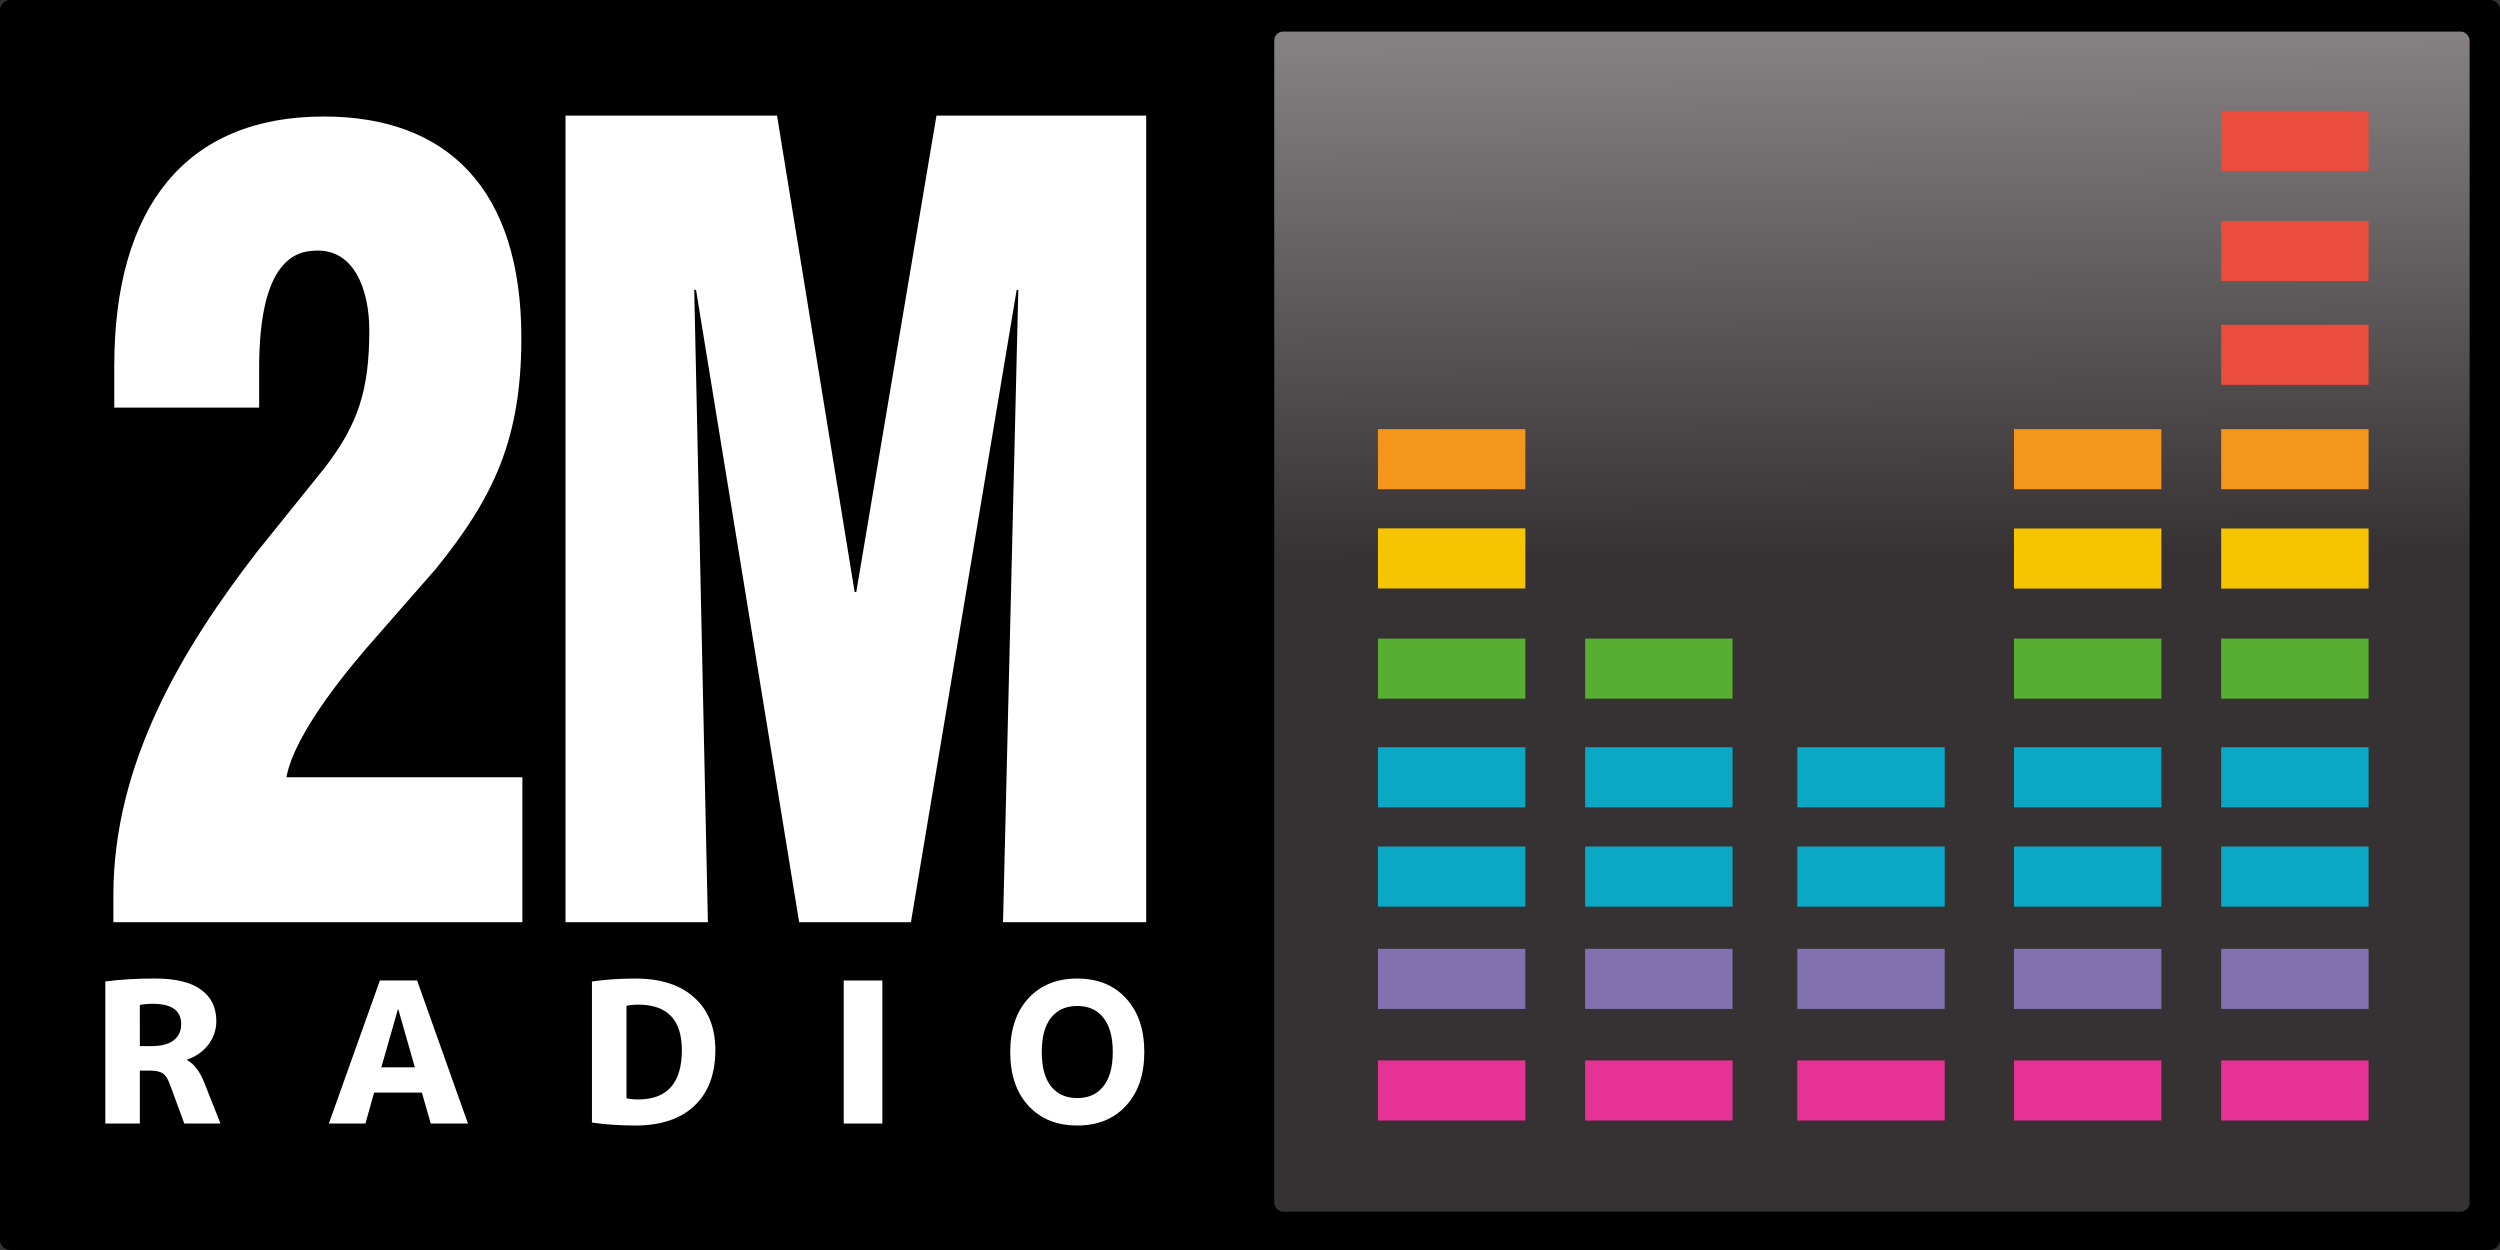 <svg width="211.67mm" height="105.84mm" version="1.1" viewBox="0 0 211.67 105.84" xmlns="http://www.w3.org/2000/svg" xmlns:xlink="http://www.w3.org/1999/xlink">
 <rect x="0" y="0" width="211.67" height="105.84" fill="#333333" stroke="none"/>
 <defs>
  <linearGradient id="a" x1="65.277" x2="65.006" y1="155.9" y2="121.15" gradientTransform="matrix(1.275 0 0 1.259 -56.187 -53.077)" gradientUnits="userSpaceOnUse">
   <stop stop-color="#363132" offset="0"/>
   <stop stop-color="#858182" offset="1"/>
  </linearGradient>
 </defs>
 <g transform="translate(128.89 -95.915)">
  <path d="m-128.02 95.915h209.93c0.482 0 0.871 0.388 0.871 0.871v104.09c0 0.482-0.388 0.871-0.871 0.871h-209.93c-0.482 0-0.871-0.388-0.871-0.871v-104.09c0-0.482 0.388-0.871 0.871-0.871z" fill-rule="evenodd"/>
  <g transform="matrix(.404 0 0 .383 -490.18 -79.014)" fill="#fff" style="font-feature-settings:normal;font-variant-caps:normal;font-variant-ligatures:normal;font-variant-numeric:normal" aria-label="RADIO">
   <g stroke-width=".62">
    <path d="m923.59 693.41v11.697h-7.235v-31.408q4.722-0.65 10.397-0.65 6.498 0 9.661 2.469 3.206 2.426 3.206 6.931 0 2.902-1.69 5.242-1.69 2.296-4.462 3.292v0.087q2.253 1.256 3.682 5.155l3.336 8.881h-7.581l-2.989-8.578q-0.606-1.819-1.473-2.469-0.866-0.65-2.686-0.65zm0-5.415h2.426q3.033 0 4.635-1.256 1.603-1.3 1.603-3.596 0-4.505-5.935-4.505-1.56 0-2.729 0.26z"/>
    <path d="m963.2 705.11 10.7-31.624h7.798l10.657 31.624h-7.798l-1.863-6.845h-10.007l-1.819 6.845zm11.004-12.433h7.018l-3.466-12.823h-0.087z"/>
    <path d="m1044.2 688.87q0 7.971-4.419 12.346-4.375 4.332-12.346 4.332-4.809 0-9.097-0.65v-31.191q4.289-0.65 9.097-0.65 7.971 0 12.346 4.202 4.419 4.159 4.419 11.61zm-7.018 0q0-10.05-9.184-10.05-1.256 0-2.426 0.26v20.447q1.17 0.26 2.426 0.26 9.184 0 9.184-10.917z"/>
    <path d="m1071.1 705.11v-31.624h8.101v31.624z"/>
   </g>
   <path d="m1109.8 677.43q3.835-4.375 10.251-4.375 6.417 0 10.213 4.375 3.835 4.375 3.835 11.87 0 7.495-3.835 11.87-3.797 4.375-10.213 4.375-6.417 0-10.251-4.375-3.797-4.375-3.797-11.87 0-7.495 3.797-11.87zm4.746 19.451q1.974 2.599 5.505 2.599 3.531 0 5.467-2.599 1.974-2.599 1.974-7.581t-1.974-7.581q-1.936-2.599-5.467-2.599-3.531 0-5.505 2.599-1.936 2.599-1.936 7.581t1.936 7.581z" stroke-width=".581"/>
  </g>
  <path d="m-106.95 130.43v-3.277c0-3.458 0.382-9.731 4.473-9.997 3.544-0.375 4.855 3.264 4.855 6.721 0 5.004-0.926 7.917-3.707 11.556l-5.855 7.276c-6.164 8.003-12.107 17.733-12.107 29.012v2.273h34.629v-12.268h-19.976c0.693-3.833 5.546-9.562 7.635-11.919l5.017-5.731c4.928-6.092 7.238-11.013 7.238-19.559 0-12.644-6.311-18.737-16.727-18.737-11.651 0-17.74 7.64-17.74 21.105v3.543h12.266m37.995 43.568-1.157-53.54h0.152l8.731 53.54h9.463l8.955-53.54h0.138l-1.294 53.54h12.122v-68.292h-17.757l-6.791 40.336h-0.138l-6.571-40.336h-17.908v68.292h12.054" fill="#fff" stroke-width=".861"/>
  <rect x="-21.004" y="98.589" width="101.21" height="99.917" rx=".747" fill="url(#a)" fill-rule="evenodd"/>
  <g fill="#ea4c3d">
   <path d="m59.173 105.3h12.481v5.089h-12.481z"/>
   <path d="m59.173 114.62h12.481v5.089h-12.481z"/>
   <path d="m59.173 123.41h12.481v5.089h-12.481z"/>
  </g>
  <g>
   <path d="m59.173 132.25h12.481v5.089h-12.481z" fill="#f4961b"/>
   <path d="m59.173 140.66h12.481v5.089h-12.481z" fill="#f6c401"/>
   <path d="m59.173 149.98h12.481v5.089h-12.481z" fill="#58ad33"/>
   <path d="m59.173 159.18h12.481v5.089h-12.481z" fill="#0aa8c4"/>
   <path d="m59.173 167.59h12.481v5.089h-12.481z" fill="#0aa8c4"/>
   <path d="m59.173 176.25h12.481v5.089h-12.481z" fill="#8271af"/>
  </g>
  <g fill="#e63295">
   <path d="m59.173 185.7h12.481v5.089h-12.481z"/>
   <path d="m41.629 185.7h12.481v5.089h-12.481z"/>
   <path d="m23.284 185.7h12.481v5.089h-12.481z"/>
   <path d="m5.32 185.7h12.481v5.089h-12.481z"/>
   <path d="m-12.223 185.7h12.481v5.089h-12.481z"/>
  </g>
  <g>
   <path d="m-12.223 176.25h12.481v5.089h-12.481z" fill="#8271af"/>
   <path d="m-12.223 167.59h12.481v5.089h-12.481z" fill="#0aa8c4"/>
   <path d="m-12.223 159.18h12.481v5.089h-12.481z" fill="#0aa8c4"/>
   <path d="m-12.223 149.98h12.481v5.089h-12.481z" fill="#58ad33"/>
   <path d="m-12.223 140.65h12.481v5.089h-12.481z" fill="#f6c401"/>
   <path d="m-12.223 132.25h12.481v5.089h-12.481z" fill="#f4961b"/>
  </g>
  <g fill="#8271af">
   <path d="m41.629 176.25h12.481v5.089h-12.481z"/>
   <path d="m23.284 176.25h12.481v5.089h-12.481z"/>
   <path d="m5.32 176.25h12.481v5.089h-12.481z"/>
  </g>
  <g fill="#0aa8c4">
   <path d="m41.629 167.59h12.481v5.089h-12.481z"/>
   <path d="m23.284 167.59h12.481v5.089h-12.481z"/>
   <path d="m5.32 167.59h12.481v5.089h-12.481z"/>
   <path d="m41.629 159.18h12.481v5.089h-12.481z"/>
   <path d="m23.284 159.18h12.481v5.089h-12.481z"/>
   <path d="m5.32 159.18h12.481v5.089h-12.481z"/>
  </g>
  <g>
   <path d="m41.629 149.98h12.481v5.089h-12.481z" fill="#58ad33"/>
   <path d="m5.32 149.98h12.481v5.089h-12.481z" fill="#58ad33"/>
   <path d="m41.629 140.66h12.481v5.089h-12.481z" fill="#f6c401"/>
   <path d="m41.629 132.25h12.481v5.089h-12.481z" fill="#f4961b"/>
  </g>
 </g>
</svg>
